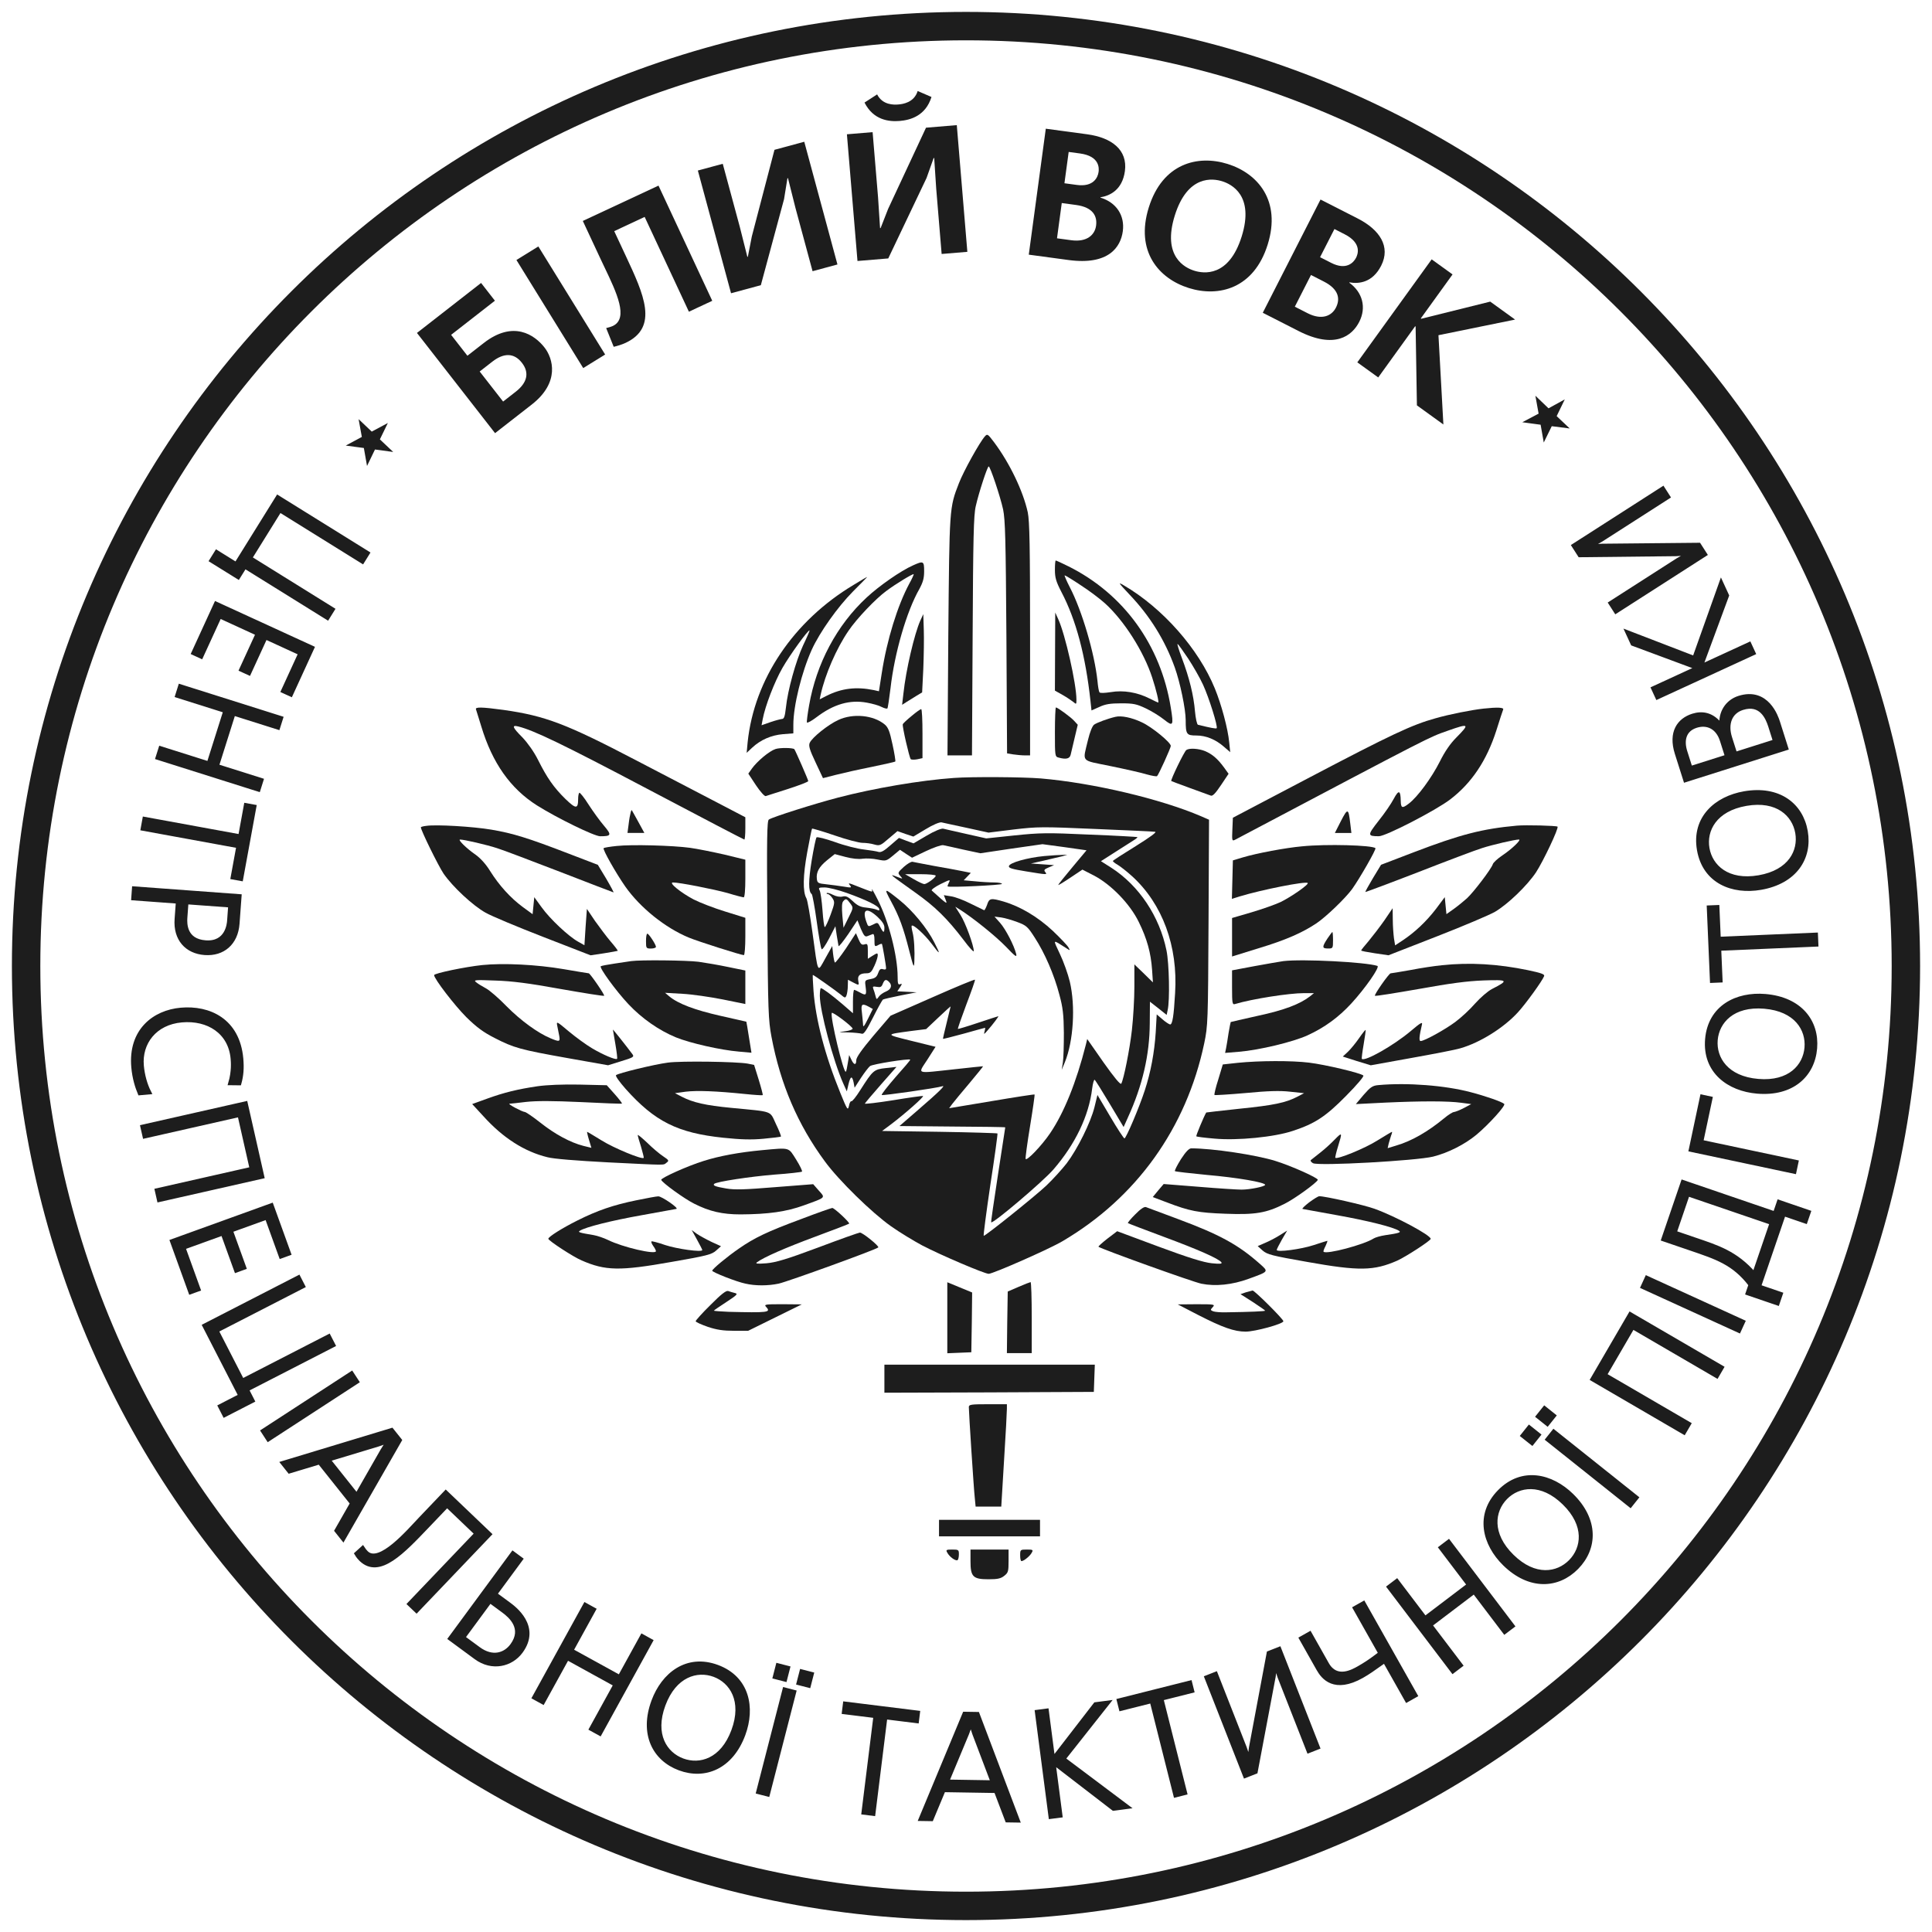 <svg width="136" height="136" viewBox="0 0 136 136" fill="none" xmlns="http://www.w3.org/2000/svg">
<g clip-path="url(#clip0_2275_1876)">
<mask id="mask0_2275_1876" style="mask-type:luminance" maskUnits="userSpaceOnUse" x="0" y="0" width="136" height="136">
<path d="M136 0H0V136H136V0Z" fill="white"/>
</mask>
<g mask="url(#mask0_2275_1876)">
<path d="M69.329 30.718C68.957 31.136 67.838 33.147 67.5 34.019C66.824 35.762 66.836 35.692 66.754 44.77L66.696 53.174H67.558H68.421L68.467 44.77C68.502 37.889 68.537 36.239 68.689 35.623C68.898 34.693 69.504 32.833 69.598 32.833C69.703 32.833 70.402 34.913 70.611 35.855C70.763 36.599 70.798 37.912 70.845 44.875L70.891 53.034L71.322 53.104C71.555 53.139 71.928 53.174 72.138 53.174H72.511V45.003C72.511 38.435 72.476 36.692 72.348 36.064C72.022 34.576 71.078 32.6 69.971 31.124C69.539 30.555 69.504 30.52 69.329 30.718Z" fill="#1D1D1D"/>
<path d="M74.259 40.119C74.259 40.665 74.341 40.944 74.713 41.665C75.751 43.64 76.415 46.151 76.764 49.359L76.834 50.01L77.382 49.766C77.802 49.568 78.151 49.51 78.92 49.51C79.794 49.51 80.004 49.557 80.668 49.87C81.088 50.068 81.659 50.428 81.95 50.661C82.579 51.161 82.626 51.091 82.416 49.813C81.706 45.407 79.107 41.816 75.226 39.874C74.76 39.642 74.352 39.456 74.317 39.456C74.282 39.456 74.259 39.758 74.259 40.119ZM76.065 41.188C76.648 41.56 77.417 42.141 77.778 42.466C79.13 43.687 80.517 45.872 81.111 47.709C81.391 48.557 81.6 49.452 81.531 49.452C81.496 49.452 81.228 49.324 80.925 49.173C80.062 48.732 79.072 48.569 78.198 48.72C77.732 48.789 77.44 48.801 77.394 48.732C77.347 48.662 77.289 48.313 77.254 47.929C77.044 45.965 76.158 42.966 75.308 41.339C75.075 40.886 74.912 40.502 74.946 40.502C74.993 40.502 75.494 40.804 76.065 41.188Z" fill="#1D1D1D"/>
<path d="M64.26 39.803C63.398 40.186 61.883 41.244 61.009 42.058C58.9 44.011 57.466 46.719 56.954 49.659C56.849 50.252 56.779 50.787 56.802 50.857C56.825 50.915 57.129 50.752 57.478 50.485C58.69 49.566 59.82 49.241 61.021 49.462C61.405 49.532 61.871 49.659 62.058 49.764C62.244 49.857 62.419 49.904 62.466 49.869C62.501 49.834 62.594 49.183 62.687 48.439C62.967 45.975 63.818 43.034 64.715 41.465C64.971 40.988 65.053 40.709 65.053 40.21C65.053 39.489 65.006 39.466 64.26 39.803ZM64.004 41.093C63.177 42.639 62.431 45.045 62.069 47.393L61.871 48.66L61.51 48.578C60.263 48.323 59.238 48.451 58.177 48.985L57.7 49.229L57.769 48.904C58.084 47.474 58.876 45.649 59.727 44.406C60.298 43.557 61.65 42.139 62.384 41.604C63.048 41.105 64.26 40.372 64.319 40.419C64.33 40.442 64.202 40.744 64.004 41.093Z" fill="#1D1D1D"/>
<path d="M60.088 41.173C55.858 43.707 53.096 47.81 52.63 52.239L52.56 52.994L52.944 52.634C53.539 52.076 54.296 51.751 55.112 51.681L55.846 51.623V51.018C55.846 49.682 56.429 47.322 57.14 45.741C57.699 44.509 58.969 42.719 60.053 41.627C60.612 41.069 61.055 40.615 61.044 40.615C61.02 40.615 60.589 40.859 60.088 41.173ZM56.534 45.427C56.021 46.532 55.45 48.577 55.322 49.821C55.252 50.437 55.194 50.611 55.042 50.611C54.937 50.623 54.576 50.716 54.238 50.832L53.609 51.053L53.69 50.623C53.865 49.693 54.518 47.996 55.077 47.02C55.601 46.102 56.907 44.3 56.988 44.381C57 44.404 56.802 44.87 56.534 45.427Z" fill="#1D1D1D"/>
<path d="M79.515 41.859C80.936 43.347 82.009 45.067 82.696 46.985C83.069 48.02 83.465 49.926 83.465 50.693C83.465 51.693 83.523 51.774 84.211 51.774C84.899 51.774 85.575 52.053 86.169 52.576L86.6 52.948L86.53 52.274C86.437 51.286 85.982 49.6 85.516 48.462C84.374 45.672 81.845 42.801 79.095 41.197C78.676 40.953 78.722 41.011 79.515 41.859ZM83.64 46.358C83.99 46.892 84.467 47.718 84.689 48.206C85.097 49.089 85.749 51.158 85.644 51.263C85.598 51.309 85.225 51.239 84.328 51.019C84.258 50.995 84.164 50.577 84.118 50.066C84.025 48.95 83.722 47.718 83.197 46.323C82.976 45.742 82.847 45.3 82.894 45.335C82.953 45.358 83.279 45.823 83.64 46.358Z" fill="#1D1D1D"/>
<path d="M74.27 45.872L74.259 48.615L74.818 48.929C75.121 49.103 75.459 49.336 75.576 49.429C75.762 49.592 75.774 49.58 75.774 49.254C75.774 48.139 74.981 44.64 74.492 43.582L74.282 43.117L74.27 45.872Z" fill="#1D1D1D"/>
<path d="M64.784 43.686C64.365 44.627 63.77 47.173 63.596 48.812L63.502 49.614L63.829 49.405C64.015 49.288 64.33 49.091 64.54 48.963L64.912 48.742L64.994 47.092C65.029 46.185 65.052 44.941 65.029 44.337L64.994 43.232L64.784 43.686Z" fill="#1D1D1D"/>
<path d="M33.507 49.94C33.53 50.021 33.705 50.556 33.88 51.137C34.661 53.718 35.931 55.508 37.795 56.693C39.217 57.588 41.839 58.867 42.247 58.867C43.04 58.867 43.075 58.785 42.515 58.123C42.235 57.797 41.746 57.123 41.431 56.635C41.117 56.135 40.814 55.763 40.779 55.81C40.732 55.845 40.697 56.042 40.697 56.24C40.697 56.96 40.546 56.96 39.8 56.24C38.972 55.426 38.506 54.752 37.877 53.497C37.586 52.916 37.154 52.311 36.782 51.916C36.071 51.207 36.001 51.021 36.478 51.137C37.586 51.416 39.555 52.358 45.568 55.531C49.286 57.495 52.362 59.099 52.397 59.099C52.432 59.099 52.467 58.75 52.467 58.309V57.53L50.51 56.507C49.437 55.949 46.862 54.601 44.776 53.52C39.858 50.951 38.39 50.393 35.453 49.975C33.915 49.766 33.425 49.754 33.507 49.94Z" fill="#1D1D1D"/>
<path d="M74.259 51.53C74.259 53.227 74.259 53.262 74.527 53.331C75.04 53.471 75.296 53.413 75.366 53.134C75.401 52.994 75.529 52.46 75.646 51.948L75.867 51.018L75.611 50.739C75.366 50.472 74.445 49.798 74.329 49.798C74.294 49.798 74.259 50.577 74.259 51.53Z" fill="#1D1D1D"/>
<path d="M104.441 49.88C103.579 49.973 102.006 50.287 101.038 50.566C99.395 51.02 97.939 51.705 92.205 54.716L86.786 57.563L86.751 58.401C86.716 59.168 86.728 59.214 86.926 59.121C101.073 51.647 100.537 51.926 101.913 51.438C103.427 50.903 103.474 50.95 102.518 51.915C102.099 52.333 101.703 52.903 101.353 53.612C100.77 54.762 99.791 56.099 99.162 56.575C98.708 56.924 98.615 56.889 98.603 56.378C98.591 55.622 98.463 55.576 98.113 56.227C97.939 56.564 97.461 57.261 97.041 57.784C96.249 58.796 96.249 58.865 97.065 58.865C97.554 58.865 101.085 57.041 102.087 56.273C103.591 55.123 104.651 53.542 105.327 51.438C105.56 50.694 105.781 50.02 105.816 49.938C105.863 49.799 105.408 49.776 104.441 49.88Z" fill="#1D1D1D"/>
<path d="M64.179 50.393C63.853 50.66 63.573 50.916 63.55 50.986C63.503 51.125 64.004 53.31 64.109 53.438C64.156 53.484 64.366 53.484 64.564 53.45L64.937 53.368V51.648C64.937 50.695 64.902 49.916 64.844 49.916C64.797 49.916 64.494 50.125 64.179 50.393Z" fill="#1D1D1D"/>
<path d="M59.004 50.685C58.293 51.01 57.163 51.917 57 52.289C56.907 52.487 56.988 52.777 57.408 53.66L57.932 54.776L58.841 54.544C59.342 54.416 60.473 54.16 61.358 53.986C62.244 53.8 63.001 53.637 63.025 53.602C63.048 53.579 62.967 53.033 62.827 52.405C62.629 51.475 62.524 51.208 62.279 50.999C61.486 50.336 60.041 50.197 59.004 50.685Z" fill="#1D1D1D"/>
<path d="M78.512 50.462C77.964 50.59 77.218 50.869 77.02 51.009C76.892 51.102 76.717 51.543 76.589 52.078C76.204 53.705 76.03 53.484 78.162 53.926C79.188 54.136 80.33 54.391 80.703 54.507C81.076 54.612 81.414 54.67 81.448 54.635C81.565 54.531 82.416 52.648 82.416 52.508C82.416 52.264 81.087 51.171 80.376 50.846C79.665 50.509 78.931 50.358 78.512 50.462Z" fill="#1D1D1D"/>
<path d="M54.589 52.727C54.157 52.867 53.295 53.587 52.922 54.111L52.677 54.459L53.213 55.273C53.516 55.726 53.819 56.063 53.901 56.04C53.982 56.017 54.682 55.784 55.462 55.54C56.255 55.284 56.896 55.04 56.896 54.982C56.896 54.901 55.987 52.82 55.917 52.739C55.824 52.634 54.891 52.623 54.589 52.727Z" fill="#1D1D1D"/>
<path d="M83.512 52.795C83.372 52.877 82.381 54.922 82.451 54.98C82.463 54.992 83.057 55.213 83.757 55.469C84.467 55.724 85.12 55.968 85.225 56.003C85.353 56.062 85.551 55.864 85.947 55.271L86.484 54.469L86.157 54.016C85.703 53.4 85.341 53.097 84.84 52.877C84.386 52.691 83.733 52.644 83.512 52.795Z" fill="#1D1D1D"/>
<path d="M67.15 54.762C64.807 54.925 61.533 55.483 58.992 56.145C57.384 56.564 54.401 57.505 54.121 57.691C53.993 57.773 53.97 59.04 54.016 64.747C54.063 71.186 54.086 71.802 54.308 72.988C54.937 76.324 56.16 79.172 58.072 81.764C59.05 83.1 61.37 85.367 62.721 86.32C63.327 86.75 64.329 87.355 64.935 87.68C66.229 88.354 69.306 89.668 69.597 89.668C69.9 89.668 73.862 87.924 74.783 87.378C79.992 84.321 83.511 79.416 84.77 73.441C85.026 72.209 85.038 71.954 85.073 64.933L85.108 57.703L84.549 57.459C81.705 56.239 76.939 55.111 73.268 54.797C71.986 54.693 68.408 54.669 67.15 54.762ZM68.047 58.273L69.585 58.61L71.368 58.389C73.058 58.191 73.361 58.191 77.114 58.354C79.293 58.447 81.18 58.528 81.309 58.552C81.46 58.563 80.971 58.924 79.945 59.563C79.06 60.109 78.337 60.574 78.337 60.609C78.337 60.644 78.489 60.772 78.675 60.876C78.873 60.993 79.328 61.353 79.689 61.678C81.833 63.631 82.929 66.607 82.719 69.908C82.626 71.535 82.532 72.116 82.369 72.116C82.299 72.105 82.055 71.954 81.833 71.756L81.425 71.407L81.355 72.674C81.262 74.092 81.006 75.475 80.586 76.754C80.202 77.939 79.269 80.136 79.153 80.136C79.106 80.136 78.652 79.451 78.162 78.614L77.253 77.079L77.043 77.939C76.775 79.02 75.843 80.892 75.086 81.892C74.759 82.31 74.118 83.019 73.652 83.461C72.848 84.216 69.387 86.994 69.247 86.994C69.212 86.994 69.422 85.39 69.713 83.414C70.016 81.45 70.238 79.823 70.215 79.788C70.191 79.764 68.35 79.706 66.136 79.671L62.092 79.613L62.733 79.137C63.7 78.404 65.087 77.184 64.971 77.149C64.924 77.138 63.968 77.265 62.861 77.451C61.754 77.626 60.868 77.73 60.88 77.684C60.903 77.637 61.405 77.033 62.011 76.347L63.106 75.103L62.36 75.185C61.509 75.278 61.451 75.336 60.554 76.742C60.263 77.207 59.983 77.556 59.925 77.521C59.878 77.498 59.796 77.637 59.761 77.847C59.68 78.195 59.645 78.137 59.155 76.94C58.072 74.29 57.419 71.779 57.267 69.768C57.221 69.141 57.198 68.629 57.221 68.629C57.279 68.629 58.759 69.675 59.167 70.001C59.482 70.268 59.505 70.268 59.587 70.07C59.633 69.943 59.68 69.652 59.68 69.408L59.691 68.966L60.041 69.152C60.484 69.385 60.484 69.373 60.414 69.024C60.356 68.676 60.531 68.513 60.997 68.513C61.265 68.513 61.358 68.42 61.556 67.978C61.789 67.455 61.847 67.118 61.731 67.118C61.696 67.118 61.533 67.2 61.381 67.304L61.09 67.49V66.944C61.09 66.456 61.067 66.409 60.857 66.479C60.659 66.537 60.589 66.467 60.437 66.118L60.251 65.689L59.552 66.758C59.155 67.339 58.806 67.792 58.771 67.757C58.736 67.723 58.678 67.444 58.643 67.141L58.584 66.595L58.095 67.467C57.524 68.49 57.605 68.652 57.186 65.607C57.023 64.421 56.836 63.352 56.766 63.236C56.498 62.771 56.522 61.632 56.825 59.981C56.988 59.098 57.139 58.354 57.163 58.331C57.186 58.307 57.897 58.517 58.747 58.807C59.587 59.098 60.472 59.331 60.717 59.331C60.95 59.331 61.323 59.377 61.544 59.447C61.917 59.551 61.987 59.528 62.558 59.028L63.176 58.505L63.735 58.703L64.295 58.889L65.169 58.366C65.681 58.052 66.136 57.866 66.276 57.889C66.404 57.924 67.196 58.087 68.047 58.273Z" fill="#1D1D1D"/>
<path d="M65.239 58.82L64.307 59.367L63.794 59.181L63.282 58.983L62.676 59.506C62.244 59.89 62.023 60.017 61.848 59.971C61.72 59.925 61.254 59.855 60.799 59.797C60.357 59.75 59.436 59.518 58.772 59.273C58.108 59.041 57.525 58.89 57.478 58.948C57.431 58.995 57.28 59.715 57.14 60.552C56.907 61.97 56.895 62.772 57.14 62.935C57.187 62.97 57.35 63.83 57.49 64.853C57.63 65.876 57.781 66.759 57.839 66.817C57.886 66.875 58.119 66.527 58.364 66.062L58.807 65.201L58.9 65.841C58.958 66.189 59.017 66.527 59.028 66.596C59.051 66.654 59.354 66.271 59.716 65.748L60.357 64.783L60.601 65.388C60.811 65.864 60.892 65.969 61.056 65.899C61.172 65.852 61.335 65.794 61.417 65.76C61.51 65.713 61.557 65.841 61.557 66.178C61.557 66.631 61.569 66.654 61.801 66.538C61.93 66.457 62.058 66.422 62.081 66.445C62.116 66.492 62.373 67.956 62.373 68.154C62.373 68.247 62.291 68.27 62.151 68.224C61.988 68.177 61.907 68.235 61.813 68.503C61.72 68.77 61.603 68.863 61.277 68.921C60.869 69.002 60.869 69.002 60.939 69.514C61.009 70.06 60.963 70.107 60.508 69.851C60.345 69.758 60.182 69.688 60.135 69.677C60.077 69.677 60.042 70.049 60.042 70.502V71.327L59.319 70.699C58.562 70.049 57.898 69.56 57.781 69.56C57.746 69.56 57.711 69.804 57.711 70.095C57.711 71.164 58.655 74.675 59.354 76.255L59.611 76.825L59.727 76.325C59.867 75.744 59.983 75.698 60.089 76.197L60.158 76.569L60.601 75.883C60.846 75.512 61.137 75.128 61.242 75.047C61.405 74.907 63.992 74.5 64.074 74.593C64.097 74.617 63.631 75.163 63.048 75.814C62.477 76.476 62.023 77.046 62.07 77.081C62.128 77.139 65.95 76.593 66.335 76.465C66.591 76.372 66.113 76.848 64.645 78.115L63.316 79.266L67.034 79.301C69.085 79.312 70.763 79.336 70.763 79.359C70.763 79.371 70.53 80.87 70.25 82.695C69.971 84.52 69.749 86.019 69.773 86.042C69.889 86.17 73.432 83.16 74.154 82.323C75.692 80.544 76.648 78.557 76.881 76.627C76.928 76.255 77.01 75.977 77.056 76.011C77.103 76.035 77.581 76.802 78.116 77.697L79.095 79.336L79.398 78.661C80.424 76.418 80.925 74.256 80.936 72.036L80.948 70.513L81.543 70.978L82.125 71.443L82.195 71.106C82.358 70.42 82.3 67.805 82.114 66.91C81.624 64.504 80.179 62.342 78.233 61.087L77.499 60.622L78.536 59.959C79.095 59.599 79.69 59.227 79.83 59.134C79.981 59.041 80.086 58.948 80.063 58.925C80.051 58.913 78.536 58.82 76.706 58.751C73.688 58.611 73.21 58.623 71.404 58.809L69.423 59.018L68.024 58.704C67.255 58.53 66.521 58.367 66.393 58.332C66.253 58.309 65.787 58.495 65.239 58.82ZM67.815 59.808L69.015 60.064L71.194 59.739L73.385 59.425L74.935 59.634L76.485 59.855L75.494 61.04C74.947 61.691 74.492 62.261 74.492 62.296C74.492 62.331 74.877 62.098 75.343 61.784L76.194 61.215L77.009 61.633C78.21 62.261 79.55 63.632 80.167 64.911C80.738 66.073 81.018 67.073 81.1 68.282L81.158 69.154L80.505 68.514L79.853 67.887V69.444C79.853 70.304 79.771 71.687 79.678 72.513C79.515 73.931 79.107 75.942 78.932 76.279C78.874 76.383 78.443 75.86 77.685 74.791L76.532 73.14L76.438 73.535C75.763 76.197 74.9 78.336 73.91 79.789C73.315 80.661 72.266 81.753 72.197 81.579C72.173 81.509 72.313 80.463 72.511 79.266C72.709 78.057 72.849 77.069 72.826 77.046C72.814 77.023 71.451 77.232 69.808 77.511L66.813 78.011L67.034 77.708C67.162 77.546 67.698 76.883 68.246 76.244C68.782 75.605 69.213 75.07 69.202 75.058C69.202 75.058 68.304 75.14 67.209 75.267C64.389 75.57 64.598 75.651 65.286 74.582L65.857 73.687L64.156 73.268C62.279 72.803 62.279 72.826 64.167 72.571L65.193 72.443L66.055 71.629C66.533 71.176 66.918 70.827 66.918 70.851C66.906 70.874 66.789 71.397 66.638 72.001C66.486 72.606 66.37 73.117 66.381 73.129C66.393 73.14 67.057 72.978 67.861 72.757C68.654 72.536 69.318 72.35 69.341 72.35C69.365 72.35 69.341 72.466 69.306 72.606C69.237 72.838 69.271 72.826 69.528 72.524C69.924 72.071 70.32 71.536 70.274 71.536C70.25 71.536 69.609 71.746 68.84 72.001C68.083 72.257 67.442 72.443 67.43 72.431C67.407 72.408 67.675 71.641 68.024 70.711C68.374 69.793 68.654 69.002 68.631 68.968C68.619 68.921 67.279 69.479 65.647 70.2L62.687 71.501L61.475 72.919C60.671 73.873 60.275 74.431 60.275 74.628C60.275 75 60.112 74.989 59.925 74.582L59.774 74.268L59.681 74.826C59.634 75.14 59.576 75.419 59.541 75.442C59.389 75.593 58.434 71.629 58.55 71.304C58.585 71.188 59.983 72.234 60.019 72.408C60.03 72.466 59.797 72.559 59.494 72.594C58.958 72.664 58.97 72.664 59.716 72.675C60.135 72.687 60.566 72.734 60.671 72.768C60.799 72.815 60.998 72.536 61.452 71.629C61.778 70.978 62.105 70.397 62.151 70.362C62.209 70.328 62.769 70.2 63.398 70.072L64.528 69.851L63.853 69.816L63.165 69.781L63.352 69.502C63.515 69.258 63.515 69.223 63.363 69.281C63.223 69.34 63.188 69.247 63.188 68.77C63.188 67.294 62.559 64.853 61.79 63.342C61.534 62.83 61.347 62.505 61.37 62.61C61.429 62.83 61.51 62.842 60.287 62.365C59.739 62.145 59.681 62.133 59.821 62.307C59.972 62.493 59.949 62.505 59.401 62.412C59.086 62.365 58.527 62.284 58.177 62.249C57.595 62.191 57.536 62.156 57.501 61.877C57.443 61.401 57.653 61.017 58.224 60.552L58.76 60.122L59.506 60.32C59.995 60.448 60.426 60.494 60.73 60.447C60.986 60.413 61.464 60.436 61.778 60.506C62.361 60.622 62.384 60.622 62.862 60.227L63.352 59.82L63.771 60.099L64.202 60.378L65.181 59.913C65.717 59.657 66.265 59.471 66.393 59.494C66.521 59.518 67.162 59.657 67.815 59.808ZM59.599 62.854C60.986 63.353 61.825 63.76 61.883 63.969C61.93 64.097 61.883 64.109 61.72 64.039C61.592 63.981 61.265 63.923 60.974 63.888C60.578 63.853 60.357 63.749 60.03 63.435C59.692 63.121 59.552 63.051 59.319 63.109C59.133 63.156 58.877 63.109 58.643 62.993C58.445 62.889 58.247 62.83 58.201 62.865C58.166 62.9 58.201 62.935 58.27 62.935C58.34 62.935 58.492 63.063 58.597 63.226C58.772 63.493 58.772 63.563 58.469 64.388C58.294 64.864 58.108 65.26 58.061 65.26C58.014 65.26 57.944 64.725 57.898 64.074C57.851 63.423 57.758 62.796 57.7 62.679C57.595 62.493 57.641 62.47 58.049 62.47C58.306 62.47 59.005 62.644 59.599 62.854ZM59.855 63.598C60.077 63.9 60.077 63.9 59.727 64.597L59.378 65.306L59.296 64.458C59.249 63.876 59.261 63.551 59.354 63.446C59.541 63.226 59.599 63.249 59.855 63.598ZM61.767 64.539C62.105 64.853 62.256 65.085 62.256 65.294C62.256 65.701 62.186 65.69 61.965 65.26C61.79 64.922 61.778 64.911 61.452 65.085C61.114 65.248 61.114 65.248 60.986 64.888C60.671 63.993 61.009 63.842 61.767 64.539ZM62.582 69.119C62.827 69.363 62.734 69.642 62.373 69.793C62.174 69.874 61.941 70.037 61.86 70.165C61.708 70.374 61.697 70.374 61.627 70.095C61.592 69.944 61.522 69.723 61.475 69.607C61.417 69.444 61.452 69.421 61.72 69.467C61.976 69.514 62.058 69.479 62.139 69.258C62.268 68.944 62.373 68.909 62.582 69.119ZM61.172 70.874L61.44 71.025L61.102 71.711C60.823 72.269 60.753 72.35 60.753 72.106C60.741 71.943 60.706 71.56 60.671 71.257C60.59 70.676 60.683 70.606 61.172 70.874Z" fill="#1D1D1D"/>
<path d="M73.502 60.261C72.313 60.377 71.066 60.726 71.02 60.97C70.996 61.109 71.241 61.179 72.243 61.342C73.746 61.586 73.735 61.586 73.572 61.377C73.467 61.249 73.513 61.191 73.817 61.063L74.201 60.9L73.385 60.842L72.57 60.784L73.502 60.575C74.015 60.459 74.597 60.319 74.784 60.273L75.133 60.168L74.784 60.179C74.597 60.179 74.015 60.215 73.502 60.261Z" fill="#1D1D1D"/>
<path d="M63.62 61.026C63.189 61.421 63.177 61.444 63.375 61.665C63.573 61.886 63.573 61.886 63.119 61.711C62.548 61.491 62.606 61.525 64.424 62.827C65.823 63.815 66.685 64.664 67.827 66.163C68.223 66.698 68.549 67.047 68.549 66.954C68.549 66.558 67.955 64.931 67.605 64.397L67.244 63.827L67.582 64.036C68.549 64.652 70.099 65.907 70.81 66.64C71.474 67.337 71.591 67.419 71.533 67.151C71.381 66.547 70.799 65.419 70.402 64.966L70.006 64.524L70.472 64.582C70.729 64.617 71.241 64.768 71.614 64.908C72.244 65.14 72.349 65.233 72.838 66.001C73.537 67.07 74.213 68.627 74.574 70.022C74.819 70.917 74.877 71.429 74.889 72.696C74.889 73.556 74.866 74.497 74.819 74.788L74.737 75.311L74.959 74.776C75.565 73.288 75.716 70.836 75.308 69.104C75.18 68.569 74.866 67.686 74.609 67.151C74.108 66.082 74.073 66.117 75.005 66.71C75.344 66.93 75.344 66.93 75.215 66.698C75.145 66.558 74.644 66.035 74.108 65.524C73.059 64.547 71.836 63.815 70.659 63.467C69.738 63.199 69.633 63.222 69.482 63.699C69.4 63.92 69.307 64.094 69.272 64.071C69.225 64.048 68.794 63.839 68.316 63.606C67.839 63.362 67.221 63.13 66.941 63.094L66.44 63.013L66.568 63.339C66.697 63.676 66.697 63.687 65.59 62.688C65.531 62.641 65.811 62.432 66.207 62.234C66.871 61.909 66.918 61.897 66.801 62.118C66.731 62.258 66.685 62.386 66.708 62.397C66.801 62.49 70.531 62.304 70.531 62.223C70.531 62.165 70.286 62.118 69.983 62.118C69.668 62.118 69.062 62.083 68.631 62.037L67.839 61.967L68.095 61.7L68.34 61.444L67.71 61.316C67.372 61.246 66.487 61.084 65.752 60.956C65.019 60.816 64.331 60.689 64.238 60.665C64.144 60.642 63.865 60.805 63.62 61.026ZM65.869 61.642C65.869 61.781 65.24 62.234 65.065 62.234C64.983 62.234 64.657 62.083 64.319 61.886L63.713 61.537H64.797C65.38 61.537 65.869 61.584 65.869 61.642Z" fill="#1D1D1D"/>
<path d="M62.709 63.421C63.304 64.513 63.595 65.316 64.003 66.92C64.306 68.105 64.341 68.175 64.364 67.698C64.399 66.92 64.352 66.059 64.236 65.618C64.178 65.397 64.154 65.188 64.178 65.165C64.294 65.048 65.098 65.792 65.588 66.443C66.194 67.257 66.229 67.234 65.763 66.327C65.273 65.35 64.248 64.107 63.339 63.374C62.22 62.48 62.208 62.48 62.709 63.421Z" fill="#1D1D1D"/>
<path d="M94.396 57.788L93.965 58.637H94.548H95.13L95.049 57.963C94.921 56.882 94.874 56.87 94.396 57.788Z" fill="#1D1D1D"/>
<path d="M44.392 57.205C44.357 57.321 44.287 57.693 44.252 58.018L44.17 58.634H44.765H45.359L44.928 57.844C44.695 57.414 44.485 57.054 44.473 57.03C44.462 57.007 44.415 57.088 44.392 57.205Z" fill="#1D1D1D"/>
<path d="M30.01 58.135C29.801 58.158 29.626 58.204 29.626 58.239C29.626 58.448 30.849 60.936 31.222 61.494C31.863 62.424 33.285 63.749 34.182 64.248C34.59 64.481 36.42 65.248 38.249 65.957L41.571 67.247L42.503 67.108C43.016 67.026 43.459 66.945 43.482 66.933C43.505 66.91 43.284 66.62 42.992 66.282C42.701 65.945 42.212 65.283 41.885 64.829L41.314 63.981L41.221 65.26L41.14 66.538L40.685 66.282C40.021 65.91 38.727 64.702 38.133 63.876L37.609 63.156L37.55 63.76L37.492 64.353L36.793 63.842C35.942 63.214 35.138 62.331 34.497 61.308C34.206 60.831 33.821 60.413 33.483 60.169C32.854 59.739 32.201 59.099 32.388 59.099C32.679 59.099 34.276 59.471 34.986 59.704C35.406 59.831 37.41 60.599 39.438 61.377C41.478 62.168 43.167 62.819 43.191 62.819C43.214 62.819 42.981 62.377 42.666 61.842L42.084 60.878L40.021 60.087C37.189 58.995 36.105 58.657 34.59 58.402C33.285 58.181 30.71 58.03 30.01 58.135Z" fill="#1D1D1D"/>
<path d="M106.772 58.12C104.348 58.341 102.81 58.736 99.523 59.992L97.216 60.875L96.645 61.817C96.342 62.328 96.097 62.77 96.109 62.793C96.12 62.805 97.81 62.177 99.85 61.387C101.901 60.585 103.905 59.829 104.324 59.701C105.035 59.469 106.632 59.097 106.923 59.097C107.121 59.097 106.422 59.771 105.758 60.213C105.432 60.434 105.117 60.712 105.082 60.84C104.977 61.166 103.742 62.793 103.264 63.235C103.043 63.432 102.635 63.769 102.343 63.979L101.819 64.35L101.761 63.758L101.702 63.153L101.085 63.979C100.397 64.874 99.605 65.618 98.754 66.187L98.207 66.547L98.125 66.048C98.09 65.769 98.043 65.188 98.043 64.746L98.032 63.932L97.449 64.792C97.123 65.257 96.622 65.908 96.342 66.245C96.05 66.582 95.817 66.873 95.817 66.908C95.817 66.943 96.249 67.024 96.785 67.105L97.74 67.245L101.166 65.908C103.043 65.176 104.872 64.397 105.233 64.188C106.142 63.653 107.494 62.351 108.123 61.41C108.625 60.643 109.743 58.295 109.639 58.19C109.569 58.12 107.389 58.062 106.772 58.12Z" fill="#1D1D1D"/>
<path d="M43.413 59.551C42.946 59.597 42.538 59.667 42.492 59.702C42.41 59.795 43.354 61.457 44.018 62.41C45.067 63.898 46.827 65.316 48.493 66.002C49.134 66.269 52.164 67.234 52.362 67.234C52.421 67.234 52.467 66.641 52.467 65.92V64.607L51.046 64.165C50.253 63.921 49.263 63.538 48.831 63.317C47.946 62.852 47.048 62.131 47.363 62.12C47.782 62.108 50.253 62.596 51.22 62.864C51.78 63.038 52.292 63.166 52.351 63.166C52.421 63.166 52.467 62.631 52.467 61.841V60.516L50.987 60.155C50.16 59.969 49.076 59.748 48.563 59.679C47.351 59.516 44.484 59.434 43.413 59.551Z" fill="#1D1D1D"/>
<path d="M91.647 59.577C90.481 59.681 88.454 60.065 87.486 60.355L86.787 60.565L86.752 61.925L86.717 63.273L87.277 63.099C88.803 62.634 91.903 62.018 92.055 62.157C92.148 62.262 90.889 63.133 90.155 63.494C89.759 63.68 88.827 64.005 88.081 64.226L86.729 64.621V65.97V67.33L88.605 66.748C90.493 66.179 91.682 65.656 92.672 64.993C93.36 64.528 94.7 63.238 95.178 62.587C95.702 61.855 96.891 59.786 96.821 59.705C96.6 59.495 93.371 59.402 91.647 59.577Z" fill="#1D1D1D"/>
<path d="M93.44 66.07C93.055 66.663 93.055 66.768 93.486 66.768C93.824 66.768 93.836 66.756 93.836 66.187C93.836 65.861 93.813 65.606 93.79 65.606C93.766 65.606 93.615 65.815 93.44 66.07Z" fill="#1D1D1D"/>
<path d="M45.475 66.248C45.475 66.747 45.487 66.771 45.825 66.771C46.023 66.771 46.175 66.713 46.175 66.654C46.175 66.492 45.674 65.725 45.569 65.725C45.51 65.725 45.475 65.957 45.475 66.248Z" fill="#1D1D1D"/>
<path d="M44.426 67.656C44.263 67.679 43.738 67.76 43.26 67.83C42.783 67.9 42.352 67.981 42.293 68.016C42.153 68.097 43.365 69.759 44.239 70.689C45.183 71.689 46.372 72.526 47.584 73.025C48.586 73.432 50.742 73.921 52.012 74.025L52.898 74.106L52.723 73.025C52.63 72.433 52.548 71.933 52.537 71.921C52.525 71.921 51.698 71.724 50.695 71.503C48.901 71.096 47.724 70.654 47.106 70.131L46.815 69.887L48.038 69.957C48.714 69.992 49.984 70.178 50.87 70.352L52.467 70.677V69.492V68.318L51.278 68.074C50.614 67.934 49.67 67.772 49.169 67.702C48.318 67.597 45.09 67.562 44.426 67.656Z" fill="#1D1D1D"/>
<path d="M90.341 67.656C90.119 67.69 89.21 67.841 88.336 68.004L86.728 68.306V69.527C86.728 70.631 86.751 70.736 86.938 70.678C88.138 70.317 90.737 69.91 91.797 69.91H92.496L92.205 70.143C91.494 70.689 90.399 71.108 88.558 71.503C87.521 71.735 86.658 71.933 86.635 71.944C86.623 71.956 86.553 72.305 86.484 72.712C86.425 73.118 86.344 73.607 86.309 73.781L86.239 74.118L87.218 74.037C88.639 73.921 91.005 73.351 92.031 72.886C93.231 72.34 94.233 71.607 95.13 70.631C96.109 69.562 97.158 68.062 96.96 67.993C96.156 67.725 91.681 67.493 90.341 67.656Z" fill="#1D1D1D"/>
<path d="M33.95 67.933C32.738 68.061 30.558 68.514 30.558 68.642C30.558 68.897 32.004 70.781 32.831 71.606C33.553 72.315 34.043 72.675 34.824 73.07C36.164 73.756 36.584 73.884 39.986 74.488L42.806 74.988L43.739 74.698C44.578 74.442 44.659 74.395 44.519 74.209C44.088 73.628 43.144 72.443 43.144 72.477C43.144 72.501 43.226 72.966 43.319 73.5C43.412 74.046 43.471 74.511 43.436 74.535C43.343 74.628 42.434 74.244 41.676 73.791C41.28 73.558 40.557 73.035 40.056 72.617C39.171 71.873 39.159 71.873 39.229 72.222C39.264 72.419 39.334 72.733 39.369 72.931C39.438 73.338 39.38 73.349 38.763 73.093C37.865 72.722 36.653 71.838 35.663 70.839C35.115 70.269 34.451 69.7 34.206 69.572C33.961 69.444 33.658 69.258 33.53 69.153C33.309 68.979 33.402 68.967 34.87 69.025C36.036 69.06 37.224 69.211 39.462 69.618C41.117 69.909 42.492 70.129 42.527 70.095C42.585 70.037 41.536 68.514 41.443 68.514C41.408 68.514 40.627 68.386 39.683 68.223C37.784 67.898 35.441 67.781 33.95 67.933Z" fill="#1D1D1D"/>
<path d="M101.493 67.947C101.003 67.993 100.001 68.144 99.29 68.284C98.568 68.411 97.938 68.516 97.892 68.516C97.775 68.516 96.715 70.027 96.785 70.097C96.82 70.132 98.195 69.911 99.861 69.62C102.122 69.213 103.264 69.062 104.441 69.016C106.177 68.958 106.224 69.004 105.024 69.62C104.732 69.771 104.196 70.236 103.835 70.643C103.474 71.062 102.844 71.643 102.436 71.945C101.714 72.48 100.269 73.282 100.001 73.282C99.873 73.282 99.908 72.921 100.094 72.131C100.152 71.91 100.013 71.98 99.302 72.584C98.101 73.596 96.074 74.746 95.864 74.537C95.841 74.514 95.899 74.049 95.992 73.514C96.085 72.98 96.144 72.526 96.132 72.503C96.109 72.48 95.899 72.747 95.666 73.084C95.433 73.421 95.083 73.851 94.885 74.037L94.524 74.374L95.503 74.688L96.493 74.99L99.325 74.479C100.887 74.2 102.46 73.898 102.798 73.793C104.185 73.398 105.851 72.352 106.842 71.271C107.401 70.666 108.566 69.051 108.695 68.714C108.753 68.586 108.508 68.493 107.564 68.295C105.443 67.854 103.45 67.737 101.493 67.947Z" fill="#1D1D1D"/>
<path d="M47.013 74.801C46.045 74.929 43.505 75.545 43.365 75.685C43.307 75.743 43.61 76.161 44.029 76.638C46.092 78.951 47.7 79.753 50.917 80.09C52.152 80.218 52.886 80.241 53.748 80.16C54.389 80.102 54.937 80.032 54.972 80.009C54.995 79.974 54.844 79.579 54.622 79.125C54.168 78.16 54.483 78.277 51.476 77.986C49.67 77.812 48.784 77.614 47.98 77.196L47.514 76.952L48.271 76.847C49.064 76.754 50.404 76.801 52.443 77.01C53.108 77.079 53.667 77.114 53.69 77.091C53.713 77.068 53.585 76.58 53.41 76.01L53.084 74.964L52.63 74.871C51.872 74.732 47.922 74.674 47.013 74.801Z" fill="#1D1D1D"/>
<path d="M87.137 74.815L86.076 74.931L85.762 75.977C85.575 76.558 85.459 77.046 85.493 77.081C85.517 77.105 86.507 77.046 87.684 76.942C89.269 76.791 90.097 76.767 90.819 76.849L91.798 76.953L91.332 77.198C90.504 77.627 89.665 77.802 87.265 78.046C85.983 78.186 84.922 78.302 84.911 78.313C84.748 78.581 84.177 79.952 84.212 79.987C84.235 80.022 84.806 80.092 85.482 80.15C87.09 80.301 89.712 80.045 91.017 79.604C92.567 79.092 93.313 78.604 94.746 77.151C95.539 76.349 96.028 75.768 95.97 75.71C95.795 75.535 93.29 74.942 92.148 74.803C90.924 74.652 88.64 74.663 87.137 74.815Z" fill="#1D1D1D"/>
<path d="M37.842 76.464C36.432 76.673 35.477 76.906 34.265 77.347L33.239 77.719L34.032 78.579C35.395 80.09 36.91 81.067 38.541 81.462C38.973 81.578 40.604 81.706 42.795 81.822C47.072 82.032 46.664 82.032 46.92 81.846C47.107 81.706 47.095 81.671 46.676 81.392C46.431 81.23 45.93 80.811 45.569 80.451C45.196 80.102 44.893 79.846 44.893 79.904C44.893 79.963 44.998 80.335 45.126 80.73C45.242 81.136 45.335 81.485 45.312 81.508C45.184 81.636 43.203 80.811 42.364 80.288C41.816 79.951 41.35 79.672 41.327 79.672C41.315 79.672 41.362 79.916 41.455 80.218C41.548 80.532 41.63 80.788 41.63 80.799C41.63 80.799 41.373 80.741 41.059 80.66C40.15 80.427 39.054 79.835 38.029 79.021C37.516 78.614 37.015 78.277 36.945 78.277C36.758 78.266 35.71 77.708 35.861 77.696C35.931 77.696 36.456 77.638 37.026 77.568C37.784 77.487 38.868 77.487 40.907 77.58C42.469 77.661 43.762 77.708 43.786 77.684C43.797 77.661 43.576 77.359 43.273 77.022L42.713 76.394L40.802 76.348C39.59 76.325 38.507 76.371 37.842 76.464Z" fill="#1D1D1D"/>
<path d="M97.029 76.384C96.621 76.419 96.47 76.523 95.992 77.07L95.444 77.721L97.519 77.616C100.071 77.5 101.947 77.5 102.867 77.628L103.567 77.721L103.042 78C102.751 78.151 102.448 78.267 102.355 78.278C102.262 78.278 101.947 78.476 101.656 78.72C100.514 79.662 99.371 80.324 98.288 80.638L97.682 80.824L97.752 80.51C97.798 80.336 97.88 80.08 97.926 79.929C97.985 79.789 98.008 79.673 97.985 79.673C97.961 79.673 97.495 79.952 96.948 80.289C96.108 80.824 94.127 81.638 93.999 81.498C93.976 81.487 94.057 81.126 94.186 80.708C94.5 79.696 94.489 79.673 93.964 80.208C93.72 80.464 93.265 80.882 92.951 81.126C92.636 81.382 92.333 81.614 92.275 81.661C92.228 81.707 92.286 81.8 92.426 81.882C92.822 82.091 99.721 81.707 100.886 81.417C101.947 81.149 103.112 80.557 103.928 79.882C104.814 79.139 106.014 77.814 105.886 77.709C105.734 77.558 104.557 77.151 103.532 76.884C101.737 76.407 99.068 76.198 97.029 76.384Z" fill="#1D1D1D"/>
<path d="M53.632 80.965C52.024 81.116 50.648 81.371 49.541 81.72C48.411 82.069 46.5 82.929 46.546 83.057C46.628 83.266 48.166 84.382 48.865 84.731C49.938 85.277 50.858 85.486 52.128 85.486C54.086 85.474 55.345 85.3 56.592 84.847C58.165 84.277 58.107 84.335 57.641 83.812L57.244 83.359L54.564 83.568C52.408 83.743 51.732 83.766 51.115 83.661C50.357 83.533 50.159 83.452 50.276 83.336C50.427 83.185 52.804 82.824 54.506 82.685C55.531 82.615 56.405 82.51 56.452 82.476C56.499 82.441 56.312 82.057 56.044 81.627C55.485 80.744 55.648 80.779 53.632 80.965Z" fill="#1D1D1D"/>
<path d="M83.127 81.603C82.859 82.033 82.672 82.405 82.707 82.44C82.742 82.475 83.756 82.591 84.956 82.707C87.101 82.893 89.058 83.231 89.058 83.405C89.058 83.521 87.998 83.742 87.392 83.742C87.124 83.742 85.784 83.66 84.409 83.544L81.915 83.347L81.53 83.8L81.146 84.265L82.159 84.648C83.744 85.253 84.327 85.369 86.261 85.439C88.347 85.52 89.14 85.392 90.422 84.742C91.144 84.381 92.683 83.265 92.764 83.056C92.811 82.928 90.9 82.068 89.769 81.719C88.429 81.301 85.364 80.836 83.861 80.836C83.698 80.836 83.476 81.068 83.127 81.603Z" fill="#1D1D1D"/>
<path d="M44.787 84.494C43.19 84.819 42.036 85.215 40.65 85.912C39.578 86.447 38.599 87.063 38.599 87.202C38.599 87.33 40.358 88.481 40.941 88.725C42.619 89.457 43.621 89.48 47.281 88.829C49.763 88.399 50.112 88.306 50.415 88.027L50.753 87.725L50.089 87.423C49.728 87.249 49.262 86.993 49.052 86.853L48.691 86.586L49.063 87.26C49.262 87.621 49.436 87.958 49.436 87.993C49.436 88.167 47.677 87.923 46.826 87.644C46.325 87.469 45.882 87.353 45.859 87.388C45.824 87.423 45.882 87.562 45.987 87.714C46.092 87.853 46.173 88.016 46.173 88.074C46.173 88.341 43.819 87.795 42.794 87.284C42.503 87.144 42.06 86.993 41.803 86.946C40.755 86.772 40.661 86.737 40.824 86.633C41.221 86.377 43.027 85.924 45.183 85.54C46.465 85.308 47.56 85.11 47.618 85.098C47.793 85.04 46.57 84.203 46.337 84.215C46.208 84.215 45.521 84.343 44.787 84.494Z" fill="#1D1D1D"/>
<path d="M92.158 84.637C91.843 84.882 91.634 85.079 91.692 85.102C91.75 85.114 92.846 85.311 94.127 85.544C96.272 85.928 98.09 86.381 98.474 86.637C98.661 86.753 98.463 86.811 97.507 86.95C97.192 86.997 96.82 87.101 96.691 87.183C96.027 87.613 93.37 88.322 93.172 88.113C93.137 88.089 93.207 87.903 93.312 87.706C93.405 87.508 93.463 87.346 93.428 87.346C93.405 87.346 92.974 87.485 92.473 87.648C91.599 87.938 89.874 88.171 89.874 87.985C89.874 87.938 90.037 87.613 90.235 87.264L90.608 86.625L90.107 86.939C89.839 87.113 89.373 87.357 89.07 87.485L88.534 87.718L88.883 88.031C89.21 88.31 89.524 88.392 92.03 88.833C95.677 89.484 96.715 89.461 98.358 88.74C98.952 88.473 100.712 87.334 100.712 87.206C100.712 86.95 98.241 85.625 96.761 85.091C96.027 84.823 93.253 84.196 92.869 84.207C92.787 84.207 92.473 84.405 92.158 84.637Z" fill="#1D1D1D"/>
<path d="M79.912 85.484C79.597 85.798 79.364 86.077 79.399 86.1C79.422 86.123 80.553 86.553 81.893 87.053C84.34 87.96 85.82 88.61 85.983 88.866C86.041 88.971 85.867 88.982 85.296 88.924C84.736 88.866 83.676 88.541 81.578 87.762L78.642 86.669L77.954 87.192C77.581 87.483 77.302 87.739 77.325 87.762C77.465 87.901 83.979 90.249 84.573 90.365C85.552 90.563 86.741 90.447 87.906 90.017C89.34 89.494 89.316 89.529 88.664 88.947C87.149 87.611 85.855 86.902 82.883 85.798C81.765 85.379 80.763 85.007 80.669 84.972C80.553 84.926 80.285 85.1 79.912 85.484Z" fill="#1D1D1D"/>
<path d="M56.37 85.824C54.017 86.695 53.096 87.137 52.012 87.893C51.185 88.462 50.136 89.334 50.136 89.45C50.136 89.555 51.837 90.229 52.467 90.357C53.166 90.52 54.063 90.52 54.821 90.357C55.45 90.218 61.65 87.974 61.824 87.811C61.917 87.73 60.729 86.765 60.531 86.765C60.461 86.765 59.144 87.23 57.606 87.811C55.368 88.648 54.611 88.869 53.947 88.927C53.317 88.974 53.154 88.962 53.282 88.858C53.772 88.497 55.287 87.835 57.384 87.056C58.678 86.579 59.75 86.161 59.773 86.138C59.843 86.068 58.724 85.022 58.585 85.033C58.526 85.033 57.524 85.382 56.37 85.824Z" fill="#1D1D1D"/>
<path d="M66.684 92.761V95.26L67.535 95.225L68.374 95.19L68.409 93.086L68.432 90.983L67.558 90.622L66.684 90.262V92.761Z" fill="#1D1D1D"/>
<path d="M71.695 90.589L70.938 90.915L70.903 93.076L70.879 95.25H71.753H72.627V92.751C72.627 91.379 72.592 90.252 72.546 90.252C72.487 90.264 72.115 90.403 71.695 90.589Z" fill="#1D1D1D"/>
<path d="M50.02 91.854C49.437 92.424 48.971 92.947 48.971 93.005C48.971 93.063 49.356 93.238 49.822 93.4C50.451 93.61 50.906 93.679 51.663 93.679H52.665L54.553 92.749L56.441 91.82L55.101 91.808C53.819 91.808 53.761 91.82 53.947 92.017C54.285 92.389 54.04 92.412 51.278 92.343C50.707 92.319 50.253 92.284 50.253 92.261C50.253 92.238 50.649 91.971 51.127 91.657C51.908 91.145 51.966 91.076 51.721 91.017C51.57 90.983 51.36 90.913 51.255 90.878C51.115 90.832 50.754 91.111 50.02 91.854Z" fill="#1D1D1D"/>
<path d="M87.696 90.972L87.323 91.1L88.197 91.657C88.675 91.971 89.059 92.239 89.059 92.262C89.059 92.308 87.987 92.355 86.321 92.378C85.936 92.39 85.528 92.355 85.4 92.308C85.202 92.227 85.191 92.204 85.365 92.018C85.552 91.82 85.493 91.809 84.235 91.809L82.906 91.82L84.317 92.552C86.064 93.448 86.892 93.738 87.684 93.738C88.349 93.738 90.341 93.192 90.341 93.006C90.341 92.855 88.302 90.832 88.174 90.844C88.115 90.856 87.906 90.914 87.696 90.972Z" fill="#1D1D1D"/>
<path d="M62.256 97.05V98.038L69.633 98.015L76.998 97.98L77.033 97.016L77.068 96.062H69.656H62.256V97.05Z" fill="#1D1D1D"/>
<path d="M68.199 99.045C68.199 99.429 68.548 104.845 68.618 105.438L68.677 106.054H69.585H70.483L70.681 102.765C70.798 100.963 70.879 99.348 70.879 99.162V98.848H69.539C68.362 98.848 68.199 98.871 68.199 99.045Z" fill="#1D1D1D"/>
<path d="M66.101 107.567V108.149H69.656H73.21V107.567V106.986H69.656H66.101V107.567Z" fill="#1D1D1D"/>
<path d="M66.684 109.299C66.836 109.59 67.267 109.903 67.407 109.822C67.454 109.787 67.5 109.613 67.5 109.415C67.5 109.101 67.477 109.078 67.034 109.078C66.603 109.078 66.568 109.101 66.684 109.299Z" fill="#1D1D1D"/>
<path d="M68.316 109.892C68.316 110.996 68.491 111.17 69.586 111.17C70.216 111.17 70.449 111.124 70.694 110.926C70.973 110.706 70.997 110.613 70.997 109.88V109.078H69.656H68.316V109.892Z" fill="#1D1D1D"/>
<path d="M71.812 109.485C71.812 109.706 71.847 109.892 71.905 109.892C72.068 109.892 72.511 109.532 72.628 109.299C72.744 109.101 72.709 109.078 72.278 109.078C71.823 109.078 71.812 109.09 71.812 109.485Z" fill="#1D1D1D"/>
<path fill-rule="evenodd" clip-rule="evenodd" d="M134.162 68C134.162 104.541 104.541 134.162 68 134.162C31.459 134.162 1.838 104.541 1.838 68C1.838 31.46 31.459 1.838 68 1.838C104.541 1.838 134.162 31.46 134.162 68Z" stroke="#1D1D1D" stroke-width="2"/>
<path fill-rule="evenodd" clip-rule="evenodd" d="M25.514 39.535L19.697 35.92L17.606 39.285L23.422 42.901L23.051 43.498L17.234 39.882L16.767 40.633L14.876 39.458L15.248 38.861L16.622 39.715L19.553 35.002L25.885 38.938L25.514 39.535Z" fill="#1D1D1D" stroke="#1D1D1D" stroke-width="0.283"/>
<path fill-rule="evenodd" clip-rule="evenodd" d="M20.475 48.896L19.922 48.643L21.139 45.989L18.689 44.865L17.529 47.393L16.977 47.14L18.137 44.612L15.464 43.386L14.162 46.224L13.61 45.97L15.205 42.493L21.985 45.603L20.475 48.896Z" fill="#1D1D1D" stroke="#1D1D1D" stroke-width="0.283"/>
<path fill-rule="evenodd" clip-rule="evenodd" d="M19.575 51.22L16.438 50.229L15.27 53.924L18.407 54.915L18.196 55.585L11.089 53.34L11.301 52.67L14.692 53.741L15.86 50.046L12.469 48.975L12.68 48.305L19.787 50.55L19.575 51.22Z" fill="#1D1D1D" stroke="#1D1D1D" stroke-width="0.283"/>
<path fill-rule="evenodd" clip-rule="evenodd" d="M16.974 61.876L16.377 61.767L16.78 59.566L10.043 58.334L10.169 57.642L16.907 58.875L17.309 56.675L17.907 56.784L16.974 61.876Z" fill="#1D1D1D" stroke="#1D1D1D" stroke-width="0.283"/>
<path fill-rule="evenodd" clip-rule="evenodd" d="M16.721 65.016C16.62 66.396 15.687 67.182 14.413 67.088C13.139 66.995 12.33 66.092 12.432 64.701L12.522 63.469L9.38 63.238L9.431 62.537L16.863 63.084L16.721 65.016ZM13.127 63.514L13.047 64.607C13.018 65.011 13.003 66.227 14.469 66.334C15.997 66.447 16.112 65.025 16.127 64.834L16.206 63.74L13.127 63.514Z" fill="#1D1D1D" stroke="#1D1D1D" stroke-width="0.283"/>
<path fill-rule="evenodd" clip-rule="evenodd" d="M9.836 76.957C9.659 76.534 9.454 75.911 9.384 75.126C9.156 72.548 10.857 71.242 12.734 71.076C14.707 70.9 16.744 71.81 16.986 74.525C17.044 75.183 17.005 75.71 16.851 76.258L16.209 76.251C16.456 75.417 16.394 74.727 16.375 74.515C16.21 72.648 14.657 71.663 12.79 71.829C10.892 71.998 9.842 73.417 9.984 75.019C10.044 75.687 10.232 76.365 10.504 76.897L9.836 76.957Z" fill="#1D1D1D" stroke="#1D1D1D" stroke-width="0.283"/>
<path fill-rule="evenodd" clip-rule="evenodd" d="M18.464 82.83L11.191 84.476L11.036 83.79L17.716 82.278L16.859 78.486L10.178 79.998L10.022 79.312L17.296 77.666L18.464 82.83Z" fill="#1D1D1D" stroke="#1D1D1D" stroke-width="0.283"/>
<path fill-rule="evenodd" clip-rule="evenodd" d="M20.345 88.242L19.774 88.448L18.782 85.705L16.249 86.621L17.194 89.233L16.624 89.44L15.679 86.827L12.916 87.826L13.976 90.759L13.406 90.965L12.107 87.371L19.114 84.838L20.345 88.242Z" fill="#1D1D1D" stroke="#1D1D1D" stroke-width="0.283"/>
<path fill-rule="evenodd" clip-rule="evenodd" d="M21.338 90.539L15.249 93.667L17.059 97.19L23.147 94.062L23.469 94.687L17.38 97.815L17.783 98.601L15.804 99.618L15.484 98.993L16.922 98.253L14.388 93.32L21.017 89.914L21.338 90.539Z" fill="#1D1D1D" stroke="#1D1D1D" stroke-width="0.283"/>
<path fill-rule="evenodd" clip-rule="evenodd" d="M25.135 97.259L18.885 101.325L18.502 100.735L24.751 96.67L25.135 97.259Z" fill="#1D1D1D" stroke="#1D1D1D" stroke-width="0.283"/>
<path fill-rule="evenodd" clip-rule="evenodd" d="M28.146 101.379L24.157 108.337L23.686 107.745L24.784 105.823L22.489 102.941L20.371 103.579L19.9 102.987L27.575 100.662L28.146 101.379ZM27.313 101.443L26.61 101.689L23.11 102.746L25.113 105.262L26.928 102.089L27.326 101.46L27.313 101.443Z" fill="#1D1D1D" stroke="#1D1D1D" stroke-width="0.283"/>
<path fill-rule="evenodd" clip-rule="evenodd" d="M34.47 108.001L29.32 113.393L28.811 112.908L33.542 107.954L31.47 105.975L30.108 107.401C28.358 109.234 26.703 111.012 25.417 109.784C25.34 109.71 25.208 109.57 25.091 109.37L25.526 108.975C25.596 109.087 25.713 109.227 25.797 109.308C26.73 110.198 28.769 107.785 29.623 106.892L31.38 105.051L34.47 108.001Z" fill="#1D1D1D" stroke="#1D1D1D" stroke-width="0.283"/>
<path fill-rule="evenodd" clip-rule="evenodd" d="M36.669 109.751L34.855 112.214L35.816 112.921C36.177 113.186 37.962 114.5 36.667 116.259C35.985 117.186 34.641 117.52 33.5 116.68L31.681 115.341L36.102 109.334L36.669 109.751ZM32.606 115.269L33.688 116.064C34.675 116.791 35.565 116.48 36.045 115.828C36.929 114.627 35.937 113.764 35.448 113.404L34.495 112.703L32.606 115.269Z" fill="#1D1D1D" stroke="#1D1D1D" stroke-width="0.283"/>
<path fill-rule="evenodd" clip-rule="evenodd" d="M41.809 113.302L40.222 116.185L43.618 118.054L45.205 115.171L45.82 115.51L42.226 122.04L41.61 121.701L43.325 118.585L39.93 116.716L38.214 119.832L37.598 119.493L41.194 112.963L41.809 113.302Z" fill="#1D1D1D" stroke="#1D1D1D" stroke-width="0.283"/>
<path fill-rule="evenodd" clip-rule="evenodd" d="M50.493 117.335C52.63 118.129 53.026 120.218 52.33 122.096C51.473 124.404 49.618 125.148 47.839 124.488C46.062 123.829 45.14 122.055 45.996 119.747C46.692 117.869 48.355 116.543 50.493 117.335ZM48.051 123.919C49.27 124.371 50.842 123.931 51.62 121.833C52.398 119.736 51.5 118.357 50.282 117.905C49.062 117.453 47.483 117.912 46.705 120.01C45.927 122.108 46.832 123.467 48.051 123.919Z" fill="#1D1D1D" stroke="#1D1D1D" stroke-width="0.283"/>
<path fill-rule="evenodd" clip-rule="evenodd" d="M55.907 119.104L54.049 126.324L53.368 126.148L55.226 118.928L55.907 119.104ZM55.474 117.409L55.262 118.234L54.54 118.048L54.752 117.223L55.474 117.409ZM57.145 117.839L56.933 118.664L56.211 118.478L56.423 117.653L57.145 117.839Z" fill="#1D1D1D" stroke="#1D1D1D" stroke-width="0.283"/>
<path fill-rule="evenodd" clip-rule="evenodd" d="M64.62 120.559L64.545 121.162L62.324 120.886L61.481 127.686L60.783 127.599L61.626 120.8L59.405 120.525L59.48 119.922L64.62 120.559Z" fill="#1D1D1D" stroke="#1D1D1D" stroke-width="0.283"/>
<path fill-rule="evenodd" clip-rule="evenodd" d="M68.811 120.652L71.65 128.155L70.894 128.143L70.107 126.074L66.422 126.014L65.569 128.056L64.812 128.044L67.894 120.637L68.811 120.652ZM68.331 121.336L68.074 122.035L66.667 125.411L69.883 125.463L68.586 122.044L68.352 121.337L68.331 121.336Z" fill="#1D1D1D" stroke="#1D1D1D" stroke-width="0.283"/>
<path fill-rule="evenodd" clip-rule="evenodd" d="M73.687 120.413L74.076 123.403L74.132 123.825L74.142 123.824L74.361 123.527L77.11 119.967L77.996 119.852L74.861 123.816L79.361 127.194L78.379 127.322L74.379 124.244L74.173 124.066L74.164 124.079L74.21 124.427L74.65 127.808L73.953 127.898L72.989 120.504L73.687 120.413Z" fill="#1D1D1D" stroke="#1D1D1D" stroke-width="0.283"/>
<path fill-rule="evenodd" clip-rule="evenodd" d="M83.774 118.439L83.922 119.028L81.754 119.574L83.426 126.213L82.744 126.385L81.073 119.746L78.904 120.292L78.756 119.703L83.774 118.439Z" fill="#1D1D1D" stroke="#1D1D1D" stroke-width="0.283"/>
<path fill-rule="evenodd" clip-rule="evenodd" d="M85.58 117.823L87.625 123.037L87.916 123.896L87.946 123.884L88.057 123.028L89.307 116.36L90.051 116.068L92.773 123.008L92.119 123.265L90.073 118.05L89.782 117.192L89.753 117.204L89.662 117.994L88.391 124.728L87.648 125.019L84.925 118.08L85.58 117.823Z" fill="#1D1D1D" stroke="#1D1D1D" stroke-width="0.283"/>
<path fill-rule="evenodd" clip-rule="evenodd" d="M92.199 114.987L93.413 117.138C94.083 118.326 95.26 117.637 95.65 117.417C96.057 117.187 96.45 116.929 96.827 116.643L97.172 116.387L95.371 113.197L95.983 112.852L99.646 119.344L99.034 119.689L97.47 116.916L97.12 117.163C96.71 117.455 96.31 117.742 95.874 117.988C93.926 119.087 93.137 118.077 92.807 117.493L91.588 115.332L92.199 114.987Z" fill="#1D1D1D" stroke="#1D1D1D" stroke-width="0.283"/>
<path fill-rule="evenodd" clip-rule="evenodd" d="M98.326 111.289L100.314 113.91L103.402 111.568L101.413 108.946L101.974 108.521L106.479 114.46L105.918 114.885L103.769 112.051L100.681 114.394L102.831 117.227L102.271 117.652L97.766 111.714L98.326 111.289Z" fill="#1D1D1D" stroke="#1D1D1D" stroke-width="0.283"/>
<path fill-rule="evenodd" clip-rule="evenodd" d="M105.547 105.003C107.142 103.376 109.211 103.867 110.641 105.268C112.397 106.99 112.32 108.986 110.993 110.34C109.666 111.694 107.671 111.812 105.914 110.09C104.484 108.689 103.952 106.631 105.547 105.003ZM110.56 109.915C111.469 108.987 111.709 107.374 110.111 105.808C108.514 104.243 106.89 104.5 105.98 105.428C105.071 106.356 104.847 107.985 106.444 109.55C108.041 111.116 109.65 110.843 110.56 109.915Z" fill="#1D1D1D" stroke="#1D1D1D" stroke-width="0.283"/>
<path fill-rule="evenodd" clip-rule="evenodd" d="M107.646 100.475L108.313 101.007L107.848 101.59L107.181 101.059L107.646 100.475ZM108.723 99.125L109.389 99.657L108.924 100.24L108.257 99.709L108.723 99.125ZM109.371 100.773L115.203 105.423L114.765 105.972L108.933 101.323L109.371 100.773Z" fill="#1D1D1D" stroke="#1D1D1D" stroke-width="0.283"/>
<path fill-rule="evenodd" clip-rule="evenodd" d="M114.76 92.51L121.206 96.264L120.853 96.872L114.931 93.423L112.973 96.785L118.895 100.233L118.541 100.841L112.095 97.087L114.76 92.51Z" fill="#1D1D1D" stroke="#1D1D1D" stroke-width="0.283"/>
<path fill-rule="evenodd" clip-rule="evenodd" d="M115.924 89.949L122.704 93.044L122.412 93.683L115.632 90.589L115.924 89.949Z" fill="#1D1D1D" stroke="#1D1D1D" stroke-width="0.283"/>
<path fill-rule="evenodd" clip-rule="evenodd" d="M118.462 83.205L124.941 85.421L125.22 84.604L127.326 85.325L127.098 85.989L125.567 85.466L123.823 90.564L125.355 91.088L125.128 91.753L123.022 91.033L123.225 90.439C122.052 88.901 120.822 88.514 119.019 87.897L117.084 87.236L118.462 83.205ZM117.886 86.767L119.327 87.26C120.858 87.784 122.185 88.181 123.484 89.683L124.714 86.085L118.808 84.067L117.886 86.767Z" fill="#1D1D1D" stroke="#1D1D1D" stroke-width="0.283"/>
<path fill-rule="evenodd" clip-rule="evenodd" d="M119.811 77.197L120.406 77.323L119.758 80.377L126.46 81.798L126.314 82.486L119.018 80.939L119.811 77.197Z" fill="#1D1D1D" stroke="#1D1D1D" stroke-width="0.283"/>
<path fill-rule="evenodd" clip-rule="evenodd" d="M120.169 73.155C120.362 70.882 122.27 69.943 124.266 70.112C126.719 70.32 127.932 71.909 127.772 73.799C127.612 75.689 126.148 77.052 123.696 76.844C121.7 76.675 119.977 75.427 120.169 73.155ZM127.166 73.748C127.276 72.452 126.432 71.055 124.202 70.866C121.973 70.677 120.884 71.911 120.774 73.206C120.665 74.502 121.53 75.901 123.76 76.09C125.99 76.279 127.057 75.043 127.166 73.748Z" fill="#1D1D1D" stroke="#1D1D1D" stroke-width="0.283"/>
<path fill-rule="evenodd" clip-rule="evenodd" d="M120.288 63.876L120.894 63.851L120.99 66.085L127.831 65.792L127.861 66.494L121.02 66.787L121.116 69.021L120.51 69.047L120.288 63.876Z" fill="#1D1D1D" stroke="#1D1D1D" stroke-width="0.283"/>
<path fill-rule="evenodd" clip-rule="evenodd" d="M119.596 59.824C119.207 57.577 120.815 56.185 122.788 55.842C125.214 55.422 126.789 56.652 127.114 58.521C127.438 60.389 126.368 62.078 123.943 62.499C121.968 62.841 119.986 62.071 119.596 59.824ZM126.515 58.625C126.293 57.343 125.122 56.206 122.918 56.588C120.713 56.97 119.973 58.439 120.195 59.72C120.417 61.001 121.609 62.135 123.813 61.753C126.018 61.371 126.737 59.906 126.515 58.625Z" fill="#1D1D1D" stroke="#1D1D1D" stroke-width="0.283"/>
<path fill-rule="evenodd" clip-rule="evenodd" d="M118.034 53.025C117.564 51.542 118.196 50.683 119.161 50.377C119.831 50.165 120.557 50.27 121.155 51.097L121.185 51.088C121.077 50.183 121.574 49.389 122.417 49.122C124.396 48.495 125.053 50.498 125.16 50.833L125.742 52.671L118.636 54.923L118.034 53.025ZM121.571 53.256L121.21 52.118C120.91 51.174 120.171 50.85 119.399 51.095C118.537 51.368 118.387 52.13 118.635 52.912L119.002 54.069L121.571 53.256ZM124.951 52.184L124.61 51.108C124.42 50.509 123.954 49.428 122.655 49.84C121.772 50.12 121.483 50.971 121.785 51.925L122.149 53.072L124.951 52.184Z" fill="#1D1D1D" stroke="#1D1D1D" stroke-width="0.283"/>
<path fill-rule="evenodd" clip-rule="evenodd" d="M116.371 48.454L119.11 47.194L119.496 47.016L119.491 47.006L119.143 46.885L114.928 45.319L114.554 44.506L119.271 46.322L121.158 41.022L121.572 41.922L119.822 46.655L119.714 46.904L119.729 46.908L120.048 46.762L123.144 45.337L123.438 45.975L116.665 49.092L116.371 48.454Z" fill="#1D1D1D" stroke="#1D1D1D" stroke-width="0.283"/>
<path fill-rule="evenodd" clip-rule="evenodd" d="M113.367 42.457L118.087 39.431L118.872 38.977L118.855 38.95L117.993 39.01L111.204 39.084L110.773 38.411L117.053 34.384L117.432 34.976L112.713 38.002L111.928 38.455L111.945 38.482L112.739 38.416L119.596 38.349L120.027 39.022L113.747 43.049L113.367 42.457Z" fill="#1D1D1D" stroke="#1D1D1D" stroke-width="0.283"/>
<path d="M33.865 19.918L34.838 21.168L31.756 23.571L32.902 25.042L34.051 24.147C36.127 22.529 37.628 23.561 38.334 24.468C38.916 25.214 39.444 26.909 37.428 28.48L34.849 30.491L29.351 23.437L33.865 19.918ZM35.416 28.267L36.303 27.575C37.099 26.955 37.295 26.251 36.737 25.536C36.179 24.82 35.449 24.839 34.653 25.46L33.766 26.151L35.416 28.267Z" fill="#1D1D1D"/>
<path d="M36.353 18.302L37.896 17.349L42.598 24.956L41.055 25.91L36.353 18.302Z" fill="#1D1D1D"/>
<path d="M46.354 13.066L50.138 21.174L48.494 21.942L45.38 15.27L43.237 16.271L43.994 17.892C44.018 17.943 44.042 17.993 44.065 18.044C45.307 20.703 46.396 23.034 44.032 24.138C43.766 24.262 43.442 24.356 43.201 24.413L42.67 23.094C42.785 23.069 43.01 23.006 43.137 22.947C44.276 22.416 43.395 20.574 42.554 18.816C42.454 18.607 42.354 18.399 42.259 18.194L41.026 15.553L46.354 13.066Z" fill="#1D1D1D"/>
<path d="M50.877 11.53L52.078 15.973L52.609 18.081L52.645 18.071L52.923 16.645L54.518 10.546L56.615 9.979L58.951 18.617L57.199 19.091L55.995 14.636L55.468 12.54L55.43 12.55L55.192 14.019L53.558 20.075L51.461 20.643L49.124 12.004L50.877 11.53Z" fill="#1D1D1D"/>
<path d="M61.426 9.302L61.809 13.889L61.951 16.058L61.989 16.055L62.519 14.702L65.185 8.989L67.352 8.808L68.095 17.727L66.285 17.878L65.903 13.278L65.761 11.122L65.722 11.126L65.224 12.527L62.527 18.192L60.361 18.372L59.617 9.453L61.426 9.302ZM65.57 6.827C65.155 8.157 64.088 8.451 63.337 8.514C62.585 8.577 61.485 8.463 60.856 7.22L61.744 6.645C62.129 7.408 62.934 7.38 63.239 7.354C63.546 7.329 64.345 7.224 64.598 6.407L65.57 6.827Z" fill="#1D1D1D"/>
<path d="M76.531 9.453C78.253 9.686 79.387 10.549 79.186 12.043C79.005 13.373 78.125 13.783 77.466 13.887L77.463 13.912C78.578 14.244 79.189 15.165 79.038 16.279C78.889 17.381 78.055 18.687 75.218 18.304L72.419 17.926L73.617 9.06L76.531 9.453ZM74.406 16.775L75.406 16.91C76.534 17.063 77.072 16.517 77.157 15.883C77.243 15.25 76.983 14.596 75.742 14.428L74.741 14.293L74.406 16.775ZM74.929 12.9L75.803 13.018C76.969 13.175 77.28 12.495 77.333 12.102C77.367 11.849 77.419 10.992 76.025 10.803L75.228 10.696L74.929 12.9Z" fill="#1D1D1D"/>
<path fill-rule="evenodd" clip-rule="evenodd" d="M89.236 17.217C88.268 20.316 85.796 20.936 83.687 20.276C81.576 19.616 79.898 17.7 80.867 14.601C81.836 11.502 84.307 10.881 86.417 11.541C88.527 12.201 90.205 14.118 89.236 17.217ZM82.697 15.173C81.793 18.064 83.421 18.855 84.068 19.056C84.715 19.259 86.502 19.536 87.407 16.645C88.31 13.754 86.683 12.963 86.036 12.761C85.389 12.559 83.601 12.281 82.697 15.173Z" fill="#1D1D1D"/>
<path fill-rule="evenodd" clip-rule="evenodd" d="M95.575 15.381C97.124 16.171 97.909 17.361 97.224 18.705C96.614 19.901 95.647 19.996 94.991 19.876L94.979 19.899C95.923 20.581 96.194 21.652 95.683 22.654C95.178 23.645 93.958 24.601 91.408 23.3L88.891 22.017L92.956 14.046L95.575 15.381ZM91.147 21.589L92.046 22.048C93.06 22.565 93.749 22.227 94.039 21.658C94.33 21.088 94.301 20.385 93.184 19.816L92.285 19.357L91.147 21.589ZM92.924 18.105L93.71 18.505C94.757 19.04 95.276 18.5 95.456 18.148C95.573 17.92 95.904 17.128 94.652 16.489L93.935 16.123L92.924 18.105Z" fill="#1D1D1D"/>
<path d="M102.25 19.318L100.015 22.415L100.047 22.438L104.902 21.232L106.652 22.496L101.258 23.596L101.605 29.881L99.741 28.535L99.65 22.987L99.618 22.965L97.018 26.569L95.546 25.507L100.78 18.257L102.25 19.318Z" fill="#1D1D1D"/>
<path d="M108.774 29.437L108.865 29.389L108.846 29.283L108.924 29.358L109.015 29.308L108.969 29.403L109.044 29.474L108.941 29.461L108.896 29.553L108.878 29.451L108.774 29.437Z" fill="#1D1D1D" stroke="#1D1D1D"/>
<path d="M25.937 31.074L26.028 31.025L26.009 30.92L26.087 30.994L26.178 30.945L26.132 31.04L26.207 31.111L26.104 31.097L26.059 31.19L26.041 31.088L25.937 31.074Z" fill="#1D1D1D" stroke="#1D1D1D"/>
</g>
</g>
<defs>
<clipPath id="clip0_2275_1876">
<rect width="136" height="136" fill="white"/>
</clipPath>
</defs>
</svg>
